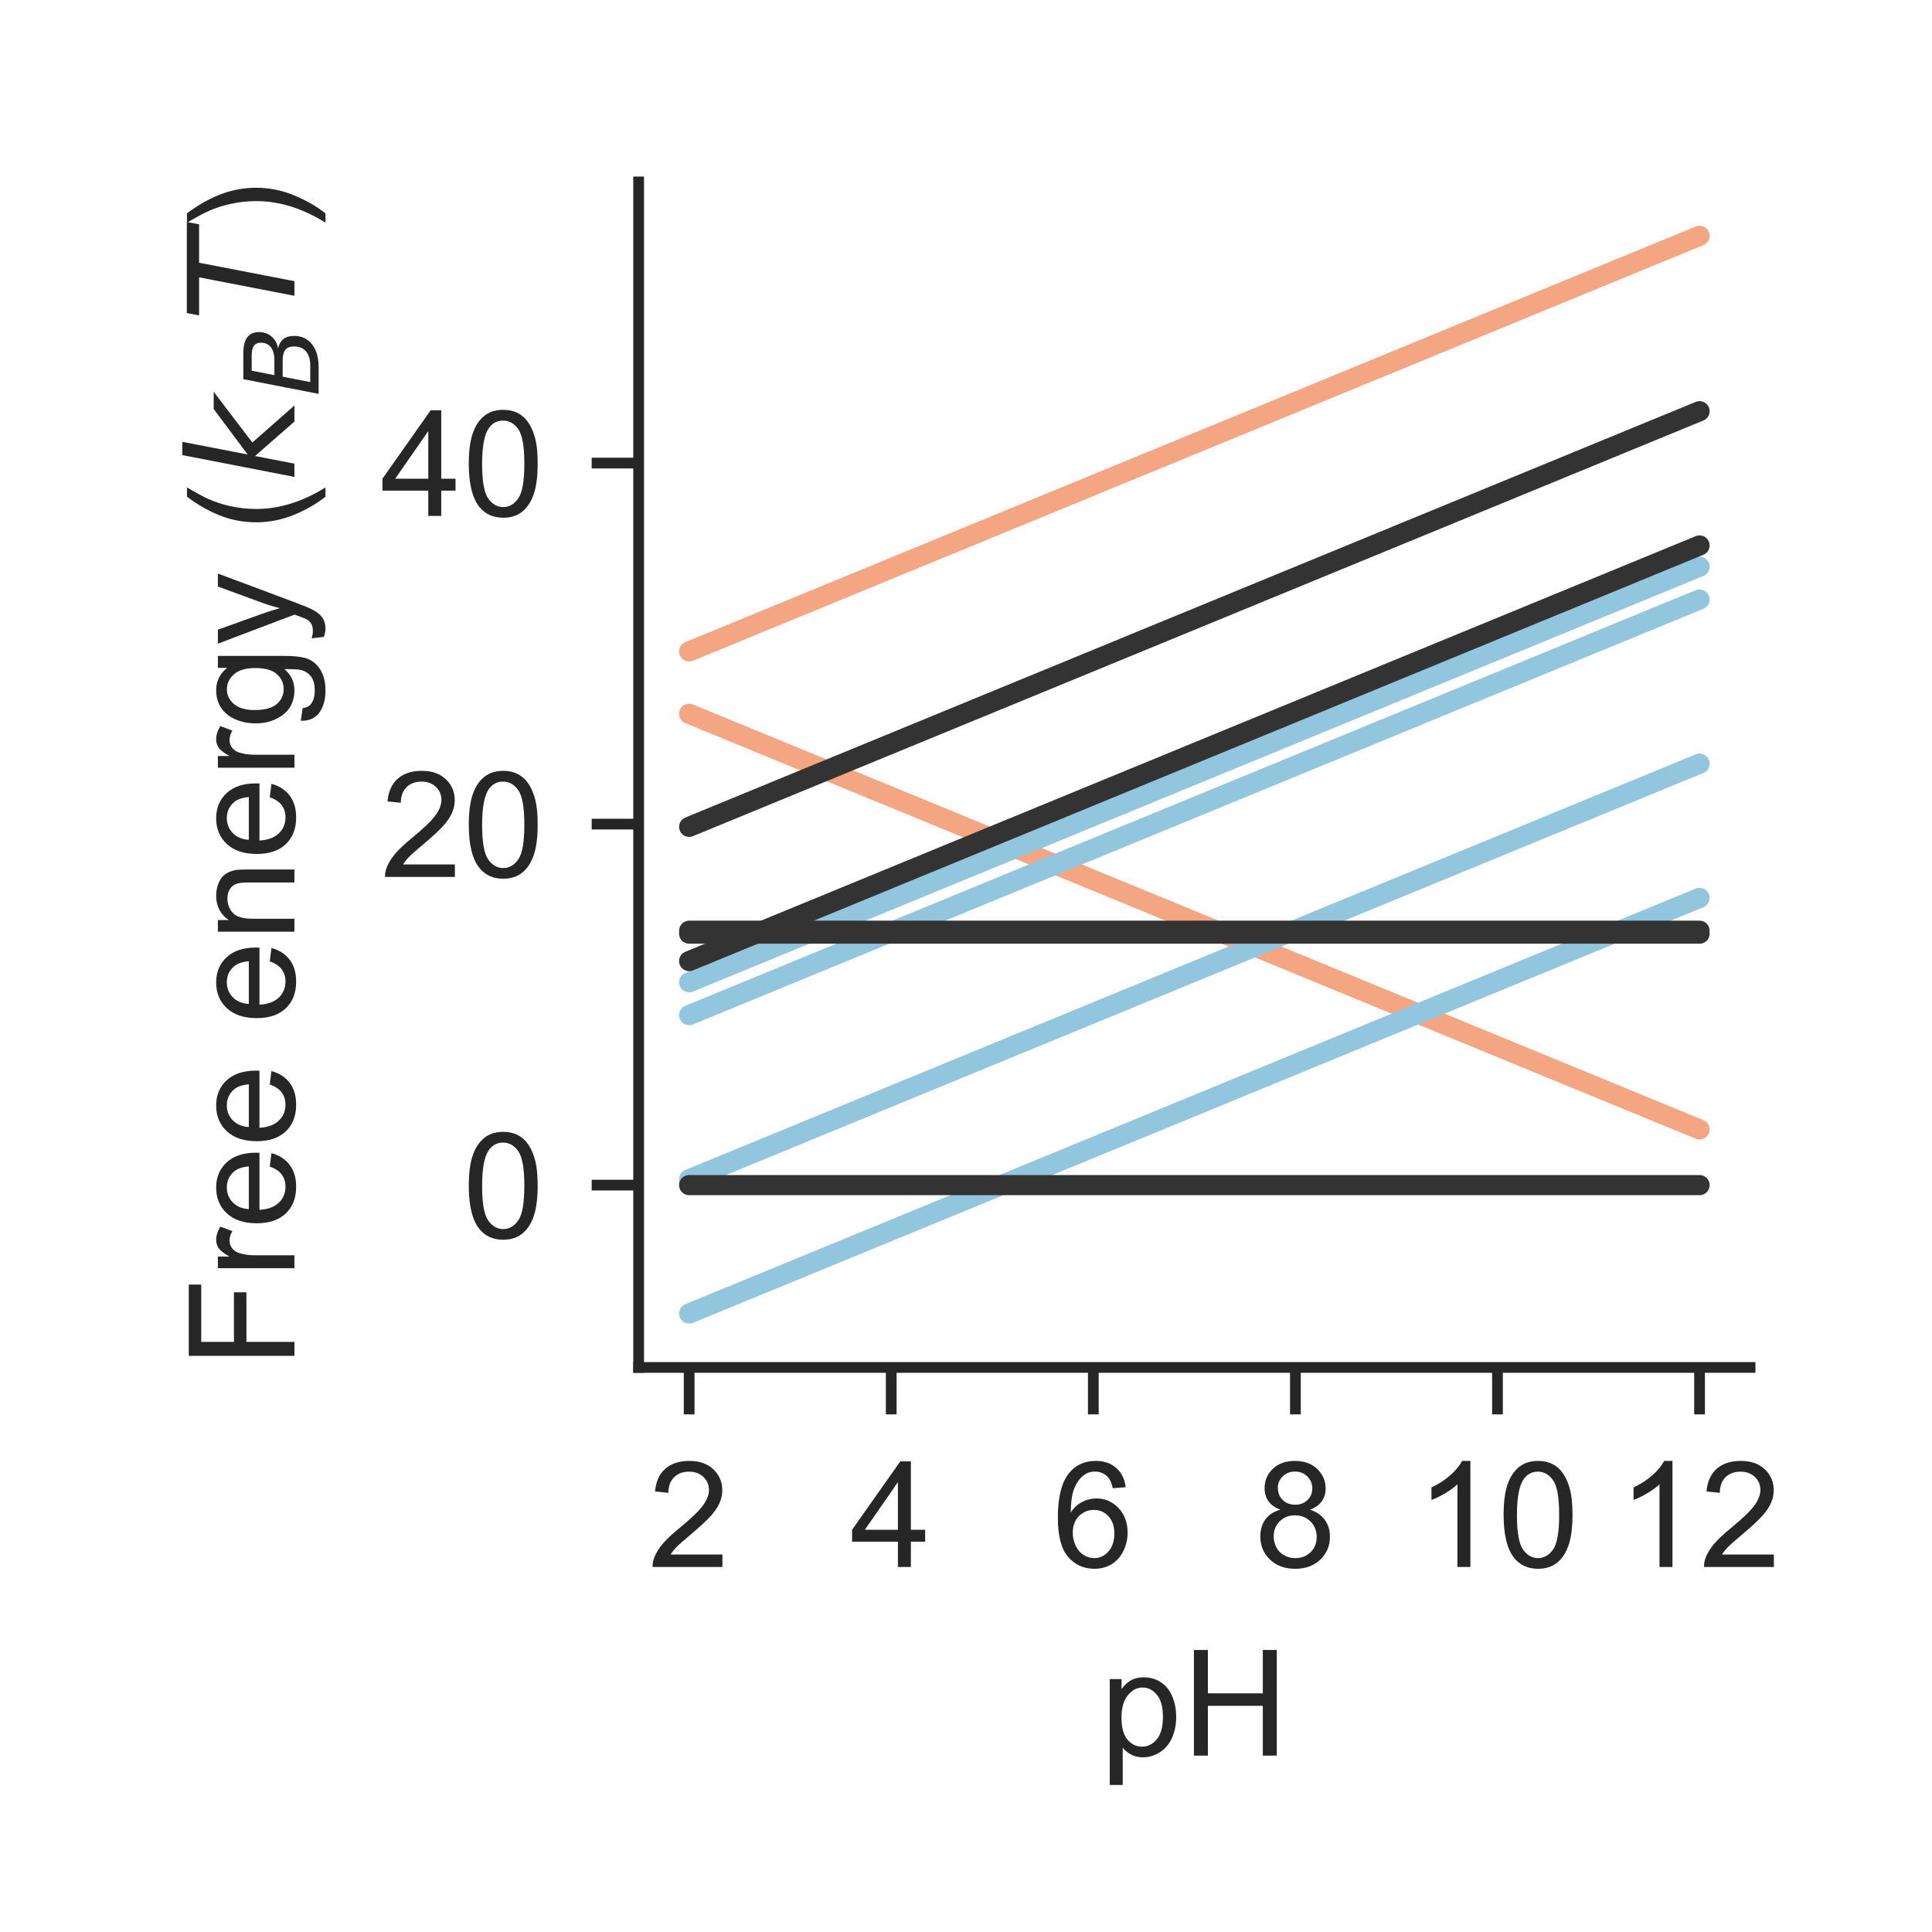 <?xml version="1.0" encoding="utf-8" standalone="no"?>
<!DOCTYPE svg PUBLIC "-//W3C//DTD SVG 1.1//EN"
  "http://www.w3.org/Graphics/SVG/1.1/DTD/svg11.dtd">
<!-- Created with matplotlib (http://matplotlib.org/) -->
<svg height="144pt" version="1.1" viewBox="0 0 144 144" width="144pt" xmlns="http://www.w3.org/2000/svg" xmlns:xlink="http://www.w3.org/1999/xlink">
 <defs>
  <style type="text/css">
*{stroke-linecap:butt;stroke-linejoin:round;}
  </style>
 </defs>
 <g id="figure_1">
  <g id="patch_1">
   <path d="M 0 144 
L 144 144 
L 144 0 
L 0 0 
z
" style="fill:#ffffff;"/>
  </g>
  <g id="axes_1">
   <g id="patch_2">
    <path d="M 47.6 101.92 
L 130.44 101.92 
L 130.44 13.56 
L 47.6 13.56 
z
" style="fill:#ffffff;"/>
   </g>
   <g id="matplotlib.axis_1">
    <g id="xtick_1">
     <g id="line2d_1">
      <defs>
       <path d="M 0 0 
L 0 3.5 
" id="m5bb46e7208" style="stroke:#262626;stroke-width:0.8;"/>
      </defs>
      <g>
       <use style="fill:#262626;stroke:#262626;stroke-width:0.8;" x="51.365" xlink:href="#m5bb46e7208" y="101.92"/>
      </g>
     </g>
     <g id="text_1">
      <!-- 2 -->
      <defs>
       <path d="M 50.344 8.453 
L 50.344 0 
L 3.031 0 
Q 2.938 3.172 4.047 6.109 
Q 5.859 10.938 9.828 15.625 
Q 13.812 20.312 21.344 26.469 
Q 33.016 36.031 37.109 41.625 
Q 41.219 47.219 41.219 52.203 
Q 41.219 57.422 37.469 61 
Q 33.734 64.594 27.734 64.594 
Q 21.391 64.594 17.578 60.781 
Q 13.766 56.984 13.719 50.25 
L 4.688 51.172 
Q 5.609 61.281 11.656 66.578 
Q 17.719 71.875 27.938 71.875 
Q 38.234 71.875 44.234 66.156 
Q 50.25 60.453 50.25 52 
Q 50.25 47.703 48.484 43.547 
Q 46.734 39.406 42.656 34.812 
Q 38.578 30.219 29.109 22.219 
Q 21.188 15.578 18.938 13.203 
Q 16.703 10.844 15.234 8.453 
z
" id="ArialMT-32"/>
      </defs>
      <g style="fill:#262626;" transform="translate(48.307 116.794)scale(0.11 -0.11)">
       <use xlink:href="#ArialMT-32"/>
      </g>
     </g>
    </g>
    <g id="xtick_2">
     <g id="line2d_2">
      <g>
       <use style="fill:#262626;stroke:#262626;stroke-width:0.8;" x="66.427" xlink:href="#m5bb46e7208" y="101.92"/>
      </g>
     </g>
     <g id="text_2">
      <!-- 4 -->
      <defs>
       <path d="M 32.328 0 
L 32.328 17.141 
L 1.266 17.141 
L 1.266 25.203 
L 33.938 71.578 
L 41.109 71.578 
L 41.109 25.203 
L 50.781 25.203 
L 50.781 17.141 
L 41.109 17.141 
L 41.109 0 
z
M 32.328 25.203 
L 32.328 57.469 
L 9.906 25.203 
z
" id="ArialMT-34"/>
      </defs>
      <g style="fill:#262626;" transform="translate(63.369 116.794)scale(0.11 -0.11)">
       <use xlink:href="#ArialMT-34"/>
      </g>
     </g>
    </g>
    <g id="xtick_3">
     <g id="line2d_3">
      <g>
       <use style="fill:#262626;stroke:#262626;stroke-width:0.8;" x="81.489" xlink:href="#m5bb46e7208" y="101.92"/>
      </g>
     </g>
     <g id="text_3">
      <!-- 6 -->
      <defs>
       <path d="M 49.75 54.047 
L 41.016 53.375 
Q 39.844 58.547 37.703 60.891 
Q 34.125 64.656 28.906 64.656 
Q 24.703 64.656 21.531 62.312 
Q 17.391 59.281 14.984 53.469 
Q 12.594 47.656 12.5 36.922 
Q 15.672 41.75 20.266 44.094 
Q 24.859 46.438 29.891 46.438 
Q 38.672 46.438 44.844 39.969 
Q 51.031 33.5 51.031 23.25 
Q 51.031 16.5 48.125 10.719 
Q 45.219 4.938 40.141 1.859 
Q 35.062 -1.219 28.609 -1.219 
Q 17.625 -1.219 10.688 6.859 
Q 3.766 14.938 3.766 33.5 
Q 3.766 54.25 11.422 63.672 
Q 18.109 71.875 29.438 71.875 
Q 37.891 71.875 43.281 67.141 
Q 48.688 62.406 49.75 54.047 
z
M 13.875 23.188 
Q 13.875 18.656 15.797 14.5 
Q 17.719 10.359 21.188 8.172 
Q 24.656 6 28.469 6 
Q 34.031 6 38.031 10.484 
Q 42.047 14.984 42.047 22.703 
Q 42.047 30.125 38.078 34.391 
Q 34.125 38.672 28.125 38.672 
Q 22.172 38.672 18.016 34.391 
Q 13.875 30.125 13.875 23.188 
z
" id="ArialMT-36"/>
      </defs>
      <g style="fill:#262626;" transform="translate(78.431 116.794)scale(0.11 -0.11)">
       <use xlink:href="#ArialMT-36"/>
      </g>
     </g>
    </g>
    <g id="xtick_4">
     <g id="line2d_4">
      <g>
       <use style="fill:#262626;stroke:#262626;stroke-width:0.8;" x="96.551" xlink:href="#m5bb46e7208" y="101.92"/>
      </g>
     </g>
     <g id="text_4">
      <!-- 8 -->
      <defs>
       <path d="M 17.672 38.812 
Q 12.203 40.828 9.562 44.531 
Q 6.938 48.25 6.938 53.422 
Q 6.938 61.234 12.547 66.547 
Q 18.172 71.875 27.484 71.875 
Q 36.859 71.875 42.578 66.422 
Q 48.297 60.984 48.297 53.172 
Q 48.297 48.188 45.672 44.5 
Q 43.062 40.828 37.75 38.812 
Q 44.344 36.672 47.781 31.875 
Q 51.219 27.094 51.219 20.453 
Q 51.219 11.281 44.719 5.031 
Q 38.234 -1.219 27.641 -1.219 
Q 17.047 -1.219 10.547 5.047 
Q 4.047 11.328 4.047 20.703 
Q 4.047 27.688 7.594 32.391 
Q 11.141 37.109 17.672 38.812 
z
M 15.922 53.719 
Q 15.922 48.641 19.188 45.406 
Q 22.469 42.188 27.688 42.188 
Q 32.766 42.188 36.016 45.375 
Q 39.266 48.578 39.266 53.219 
Q 39.266 58.062 35.906 61.359 
Q 32.562 64.656 27.594 64.656 
Q 22.562 64.656 19.234 61.422 
Q 15.922 58.203 15.922 53.719 
z
M 13.094 20.656 
Q 13.094 16.891 14.875 13.375 
Q 16.656 9.859 20.172 7.922 
Q 23.688 6 27.734 6 
Q 34.031 6 38.125 10.047 
Q 42.234 14.109 42.234 20.359 
Q 42.234 26.703 38.016 30.859 
Q 33.797 35.016 27.438 35.016 
Q 21.234 35.016 17.156 30.906 
Q 13.094 26.812 13.094 20.656 
z
" id="ArialMT-38"/>
      </defs>
      <g style="fill:#262626;" transform="translate(93.492 116.794)scale(0.11 -0.11)">
       <use xlink:href="#ArialMT-38"/>
      </g>
     </g>
    </g>
    <g id="xtick_5">
     <g id="line2d_5">
      <g>
       <use style="fill:#262626;stroke:#262626;stroke-width:0.8;" x="111.613" xlink:href="#m5bb46e7208" y="101.92"/>
      </g>
     </g>
     <g id="text_5">
      <!-- 10 -->
      <defs>
       <path d="M 37.25 0 
L 28.469 0 
L 28.469 56 
Q 25.297 52.984 20.141 49.953 
Q 14.984 46.922 10.891 45.406 
L 10.891 53.906 
Q 18.266 57.375 23.781 62.297 
Q 29.297 67.234 31.594 71.875 
L 37.25 71.875 
z
" id="ArialMT-31"/>
       <path d="M 4.156 35.297 
Q 4.156 48 6.766 55.734 
Q 9.375 63.484 14.516 67.672 
Q 19.672 71.875 27.484 71.875 
Q 33.25 71.875 37.594 69.547 
Q 41.938 67.234 44.766 62.859 
Q 47.609 58.5 49.219 52.219 
Q 50.828 45.953 50.828 35.297 
Q 50.828 22.703 48.234 14.969 
Q 45.656 7.234 40.5 3 
Q 35.359 -1.219 27.484 -1.219 
Q 17.141 -1.219 11.234 6.203 
Q 4.156 15.141 4.156 35.297 
z
M 13.188 35.297 
Q 13.188 17.672 17.312 11.828 
Q 21.438 6 27.484 6 
Q 33.547 6 37.672 11.859 
Q 41.797 17.719 41.797 35.297 
Q 41.797 52.984 37.672 58.781 
Q 33.547 64.594 27.391 64.594 
Q 21.344 64.594 17.719 59.469 
Q 13.188 52.938 13.188 35.297 
z
" id="ArialMT-30"/>
      </defs>
      <g style="fill:#262626;" transform="translate(105.496 116.794)scale(0.11 -0.11)">
       <use xlink:href="#ArialMT-31"/>
       <use x="55.615" xlink:href="#ArialMT-30"/>
      </g>
     </g>
    </g>
    <g id="xtick_6">
     <g id="line2d_6">
      <g>
       <use style="fill:#262626;stroke:#262626;stroke-width:0.8;" x="126.675" xlink:href="#m5bb46e7208" y="101.92"/>
      </g>
     </g>
     <g id="text_6">
      <!-- 12 -->
      <g style="fill:#262626;" transform="translate(120.558 116.794)scale(0.11 -0.11)">
       <use xlink:href="#ArialMT-31"/>
       <use x="55.615" xlink:href="#ArialMT-32"/>
      </g>
     </g>
    </g>
    <g id="text_7">
     <!-- pH -->
     <defs>
      <path d="M 6.594 -19.875 
L 6.594 51.859 
L 14.594 51.859 
L 14.594 45.125 
Q 17.438 49.078 21 51.047 
Q 24.562 53.031 29.641 53.031 
Q 36.281 53.031 41.359 49.609 
Q 46.438 46.188 49.016 39.953 
Q 51.609 33.734 51.609 26.312 
Q 51.609 18.359 48.75 11.984 
Q 45.906 5.609 40.453 2.219 
Q 35.016 -1.172 29 -1.172 
Q 24.609 -1.172 21.109 0.688 
Q 17.625 2.547 15.375 5.375 
L 15.375 -19.875 
z
M 14.547 25.641 
Q 14.547 15.625 18.594 10.844 
Q 22.656 6.062 28.422 6.062 
Q 34.281 6.062 38.453 11.016 
Q 42.625 15.969 42.625 26.375 
Q 42.625 36.281 38.547 41.203 
Q 34.469 46.141 28.812 46.141 
Q 23.188 46.141 18.859 40.891 
Q 14.547 35.641 14.547 25.641 
z
" id="ArialMT-70"/>
      <path d="M 8.016 0 
L 8.016 71.578 
L 17.484 71.578 
L 17.484 42.188 
L 54.688 42.188 
L 54.688 71.578 
L 64.156 71.578 
L 64.156 0 
L 54.688 0 
L 54.688 33.734 
L 17.484 33.734 
L 17.484 0 
z
" id="ArialMT-48"/>
     </defs>
     <g style="fill:#262626;" transform="translate(81.989 130.853)scale(0.11 -0.11)">
      <use xlink:href="#ArialMT-70"/>
      <use x="55.615" xlink:href="#ArialMT-48"/>
     </g>
    </g>
   </g>
   <g id="matplotlib.axis_2">
    <g id="ytick_1">
     <g id="line2d_7">
      <defs>
       <path d="M 0 0 
L -3.5 0 
" id="mbcf65226a4" style="stroke:#262626;stroke-width:0.8;"/>
      </defs>
      <g>
       <use style="fill:#262626;stroke:#262626;stroke-width:0.8;" x="47.6" xlink:href="#mbcf65226a4" y="88.331"/>
      </g>
     </g>
     <g id="text_8">
      <!-- 0 -->
      <g style="fill:#262626;" transform="translate(34.483 92.268)scale(0.11 -0.11)">
       <use xlink:href="#ArialMT-30"/>
      </g>
     </g>
    </g>
    <g id="ytick_2">
     <g id="line2d_8">
      <g>
       <use style="fill:#262626;stroke:#262626;stroke-width:0.8;" x="47.6" xlink:href="#mbcf65226a4" y="61.424"/>
      </g>
     </g>
     <g id="text_9">
      <!-- 20 -->
      <g style="fill:#262626;" transform="translate(28.366 65.36)scale(0.11 -0.11)">
       <use xlink:href="#ArialMT-32"/>
       <use x="55.615" xlink:href="#ArialMT-30"/>
      </g>
     </g>
    </g>
    <g id="ytick_3">
     <g id="line2d_9">
      <g>
       <use style="fill:#262626;stroke:#262626;stroke-width:0.8;" x="47.6" xlink:href="#mbcf65226a4" y="34.516"/>
      </g>
     </g>
     <g id="text_10">
      <!-- 40 -->
      <g style="fill:#262626;" transform="translate(28.366 38.453)scale(0.11 -0.11)">
       <use xlink:href="#ArialMT-34"/>
       <use x="55.615" xlink:href="#ArialMT-30"/>
      </g>
     </g>
    </g>
    <g id="text_11">
     <!-- Free energy ($k_B T$) -->
     <defs>
      <path d="M 8.203 0 
L 8.203 71.578 
L 56.5 71.578 
L 56.5 63.141 
L 17.672 63.141 
L 17.672 40.969 
L 51.266 40.969 
L 51.266 32.516 
L 17.672 32.516 
L 17.672 0 
z
" id="ArialMT-46"/>
      <path d="M 6.5 0 
L 6.5 51.859 
L 14.406 51.859 
L 14.406 44 
Q 17.438 49.516 20 51.266 
Q 22.562 53.031 25.641 53.031 
Q 30.078 53.031 34.672 50.203 
L 31.641 42.047 
Q 28.422 43.953 25.203 43.953 
Q 22.312 43.953 20.016 42.219 
Q 17.719 40.484 16.75 37.406 
Q 15.281 32.719 15.281 27.156 
L 15.281 0 
z
" id="ArialMT-72"/>
      <path d="M 42.094 16.703 
L 51.172 15.578 
Q 49.031 7.625 43.219 3.219 
Q 37.406 -1.172 28.375 -1.172 
Q 17 -1.172 10.328 5.828 
Q 3.656 12.844 3.656 25.484 
Q 3.656 38.578 10.391 45.797 
Q 17.141 53.031 27.875 53.031 
Q 38.281 53.031 44.875 45.953 
Q 51.469 38.875 51.469 26.031 
Q 51.469 25.25 51.422 23.688 
L 12.75 23.688 
Q 13.234 15.141 17.578 10.594 
Q 21.922 6.062 28.422 6.062 
Q 33.25 6.062 36.672 8.594 
Q 40.094 11.141 42.094 16.703 
z
M 13.234 30.906 
L 42.188 30.906 
Q 41.609 37.453 38.875 40.719 
Q 34.672 45.797 27.984 45.797 
Q 21.922 45.797 17.797 41.75 
Q 13.672 37.703 13.234 30.906 
z
" id="ArialMT-65"/>
      <path id="ArialMT-20"/>
      <path d="M 6.594 0 
L 6.594 51.859 
L 14.5 51.859 
L 14.5 44.484 
Q 20.219 53.031 31 53.031 
Q 35.688 53.031 39.625 51.344 
Q 43.562 49.656 45.516 46.922 
Q 47.469 44.188 48.25 40.438 
Q 48.734 37.984 48.734 31.891 
L 48.734 0 
L 39.938 0 
L 39.938 31.547 
Q 39.938 36.922 38.906 39.578 
Q 37.891 42.234 35.281 43.812 
Q 32.672 45.406 29.156 45.406 
Q 23.531 45.406 19.453 41.844 
Q 15.375 38.281 15.375 28.328 
L 15.375 0 
z
" id="ArialMT-6e"/>
      <path d="M 4.984 -4.297 
L 13.531 -5.562 
Q 14.062 -9.516 16.5 -11.328 
Q 19.781 -13.766 25.438 -13.766 
Q 31.547 -13.766 34.859 -11.328 
Q 38.188 -8.891 39.359 -4.5 
Q 40.047 -1.812 39.984 6.781 
Q 34.234 0 25.641 0 
Q 14.938 0 9.078 7.719 
Q 3.219 15.438 3.219 26.219 
Q 3.219 33.641 5.906 39.906 
Q 8.594 46.188 13.688 49.609 
Q 18.797 53.031 25.688 53.031 
Q 34.859 53.031 40.828 45.609 
L 40.828 51.859 
L 48.922 51.859 
L 48.922 7.031 
Q 48.922 -5.078 46.453 -10.125 
Q 44 -15.188 38.641 -18.109 
Q 33.297 -21.047 25.484 -21.047 
Q 16.219 -21.047 10.5 -16.875 
Q 4.781 -12.703 4.984 -4.297 
z
M 12.25 26.859 
Q 12.25 16.656 16.297 11.969 
Q 20.359 7.281 26.469 7.281 
Q 32.516 7.281 36.609 11.938 
Q 40.719 16.609 40.719 26.562 
Q 40.719 36.078 36.5 40.906 
Q 32.281 45.75 26.312 45.75 
Q 20.453 45.75 16.344 40.984 
Q 12.25 36.234 12.25 26.859 
z
" id="ArialMT-67"/>
      <path d="M 6.203 -19.969 
L 5.219 -11.719 
Q 8.109 -12.5 10.25 -12.5 
Q 13.188 -12.5 14.938 -11.516 
Q 16.703 -10.547 17.828 -8.797 
Q 18.656 -7.469 20.516 -2.25 
Q 20.75 -1.516 21.297 -0.094 
L 1.609 51.859 
L 11.078 51.859 
L 21.875 21.828 
Q 23.969 16.109 25.641 9.812 
Q 27.156 15.875 29.25 21.625 
L 40.328 51.859 
L 49.125 51.859 
L 29.391 -0.875 
Q 26.219 -9.422 24.469 -12.641 
Q 22.125 -17 19.094 -19.016 
Q 16.062 -21.047 11.859 -21.047 
Q 9.328 -21.047 6.203 -19.969 
z
" id="ArialMT-79"/>
      <path d="M 23.391 -21.047 
Q 16.109 -11.859 11.078 0.438 
Q 6.062 12.75 6.062 25.922 
Q 6.062 37.547 9.812 48.188 
Q 14.203 60.547 23.391 72.797 
L 29.688 72.797 
Q 23.781 62.641 21.875 58.297 
Q 18.891 51.562 17.188 44.234 
Q 15.094 35.109 15.094 25.875 
Q 15.094 2.391 29.688 -21.047 
z
" id="ArialMT-28"/>
      <path d="M 18.312 75.984 
L 27.297 75.984 
L 18.703 31.688 
L 49.516 54.688 
L 61.188 54.688 
L 26.812 28.516 
L 51.906 0 
L 41.016 0 
L 17.672 26.703 
L 12.5 0 
L 3.516 0 
z
" id="DejaVuSans-Oblique-6b"/>
      <path d="M 16.891 72.906 
L 42.094 72.906 
Q 52.344 72.906 57.422 69.094 
Q 62.5 65.281 62.5 57.625 
Q 62.5 50.594 58.125 45.484 
Q 53.766 40.375 46.688 39.312 
Q 52.734 37.938 55.766 34.078 
Q 58.797 30.219 58.797 23.781 
Q 58.797 12.797 50.656 6.391 
Q 42.531 0 28.422 0 
L 2.688 0 
z
M 19.281 34.812 
L 14.109 8.109 
L 29.984 8.109 
Q 38.922 8.109 43.75 12.203 
Q 48.578 16.312 48.578 23.781 
Q 48.578 29.547 45.375 32.172 
Q 42.188 34.812 35.109 34.812 
z
M 25.094 64.797 
L 20.797 42.828 
L 35.5 42.828 
Q 43.359 42.828 47.781 46.234 
Q 52.203 49.656 52.203 55.719 
Q 52.203 60.453 49.219 62.625 
Q 46.234 64.797 39.703 64.797 
z
" id="DejaVuSans-Oblique-42"/>
      <path d="M 5.906 72.906 
L 67.578 72.906 
L 66.016 64.594 
L 39.984 64.594 
L 27.484 0 
L 17.578 0 
L 30.078 64.594 
L 4.297 64.594 
z
" id="DejaVuSans-Oblique-54"/>
      <path d="M 12.359 -21.047 
L 6.062 -21.047 
Q 20.656 2.391 20.656 25.875 
Q 20.656 35.062 18.562 44.094 
Q 16.891 51.422 13.922 58.156 
Q 12.016 62.547 6.062 72.797 
L 12.359 72.797 
Q 21.531 60.547 25.922 48.188 
Q 29.688 37.547 29.688 25.922 
Q 29.688 12.75 24.625 0.438 
Q 19.578 -11.859 12.359 -21.047 
z
" id="ArialMT-29"/>
     </defs>
     <g style="fill:#262626;" transform="translate(21.946 101.96)rotate(-90)scale(0.11 -0.11)">
      <use transform="translate(0 0.016)" xlink:href="#ArialMT-46"/>
      <use transform="translate(61.084 0.016)" xlink:href="#ArialMT-72"/>
      <use transform="translate(94.385 0.016)" xlink:href="#ArialMT-65"/>
      <use transform="translate(150 0.016)" xlink:href="#ArialMT-65"/>
      <use transform="translate(205.615 0.016)" xlink:href="#ArialMT-20"/>
      <use transform="translate(233.398 0.016)" xlink:href="#ArialMT-65"/>
      <use transform="translate(289.014 0.016)" xlink:href="#ArialMT-6e"/>
      <use transform="translate(344.629 0.016)" xlink:href="#ArialMT-65"/>
      <use transform="translate(400.244 0.016)" xlink:href="#ArialMT-72"/>
      <use transform="translate(433.545 0.016)" xlink:href="#ArialMT-67"/>
      <use transform="translate(489.16 0.016)" xlink:href="#ArialMT-79"/>
      <use transform="translate(539.16 0.016)" xlink:href="#ArialMT-20"/>
      <use transform="translate(566.943 0.016)" xlink:href="#ArialMT-28"/>
      <use transform="translate(600.244 0.016)" xlink:href="#DejaVuSans-Oblique-6b"/>
      <use transform="translate(658.154 -16.391)scale(0.7)" xlink:href="#DejaVuSans-Oblique-42"/>
      <use transform="translate(708.911 0.016)" xlink:href="#DejaVuSans-Oblique-54"/>
      <use transform="translate(769.995 0.016)" xlink:href="#ArialMT-29"/>
     </g>
    </g>
   </g>
   <g id="patch_3">
    <path d="M 47.6 101.92 
L 47.6 13.56 
" style="fill:none;stroke:#262626;stroke-linecap:square;stroke-linejoin:miter;stroke-width:0.8;"/>
   </g>
   <g id="patch_4">
    <path d="M 47.6 101.92 
L 130.44 101.92 
" style="fill:none;stroke:#262626;stroke-linecap:square;stroke-linejoin:miter;stroke-width:0.8;"/>
   </g>
   <g id="line2d_10">
    <path clip-path="url(#pa9416f9a45)" d="M 51.365 53.202 
L 52.119 53.511 
L 52.872 53.821 
L 53.625 54.131 
L 54.378 54.441 
L 55.131 54.751 
L 55.884 55.06 
L 56.637 55.37 
L 57.39 55.68 
L 58.143 55.99 
L 58.896 56.299 
L 59.649 56.609 
L 60.403 56.919 
L 61.156 57.229 
L 61.909 57.539 
L 62.662 57.848 
L 63.415 58.158 
L 64.168 58.468 
L 64.921 58.778 
L 65.674 59.088 
L 66.427 59.397 
L 67.18 59.707 
L 67.933 60.017 
L 68.687 60.327 
L 69.44 60.636 
L 70.193 60.946 
L 70.946 61.256 
L 71.699 61.566 
L 72.452 61.876 
L 73.205 62.185 
L 73.958 62.495 
L 74.711 62.805 
L 75.464 63.115 
L 76.217 63.425 
L 76.971 63.734 
L 77.724 64.044 
L 78.477 64.354 
L 79.23 64.664 
L 79.983 64.973 
L 80.736 65.283 
L 81.489 65.593 
L 82.242 65.903 
L 82.995 66.213 
L 83.748 66.522 
L 84.501 66.832 
L 85.255 67.142 
L 86.008 67.452 
L 86.761 67.762 
L 87.514 68.071 
L 88.267 68.381 
L 89.02 68.691 
L 89.773 69.001 
L 90.526 69.31 
L 91.279 69.62 
L 92.032 69.93 
L 92.785 70.24 
L 93.539 70.55 
L 94.292 70.859 
L 95.045 71.169 
L 95.798 71.479 
L 96.551 71.789 
L 97.304 72.099 
L 98.057 72.408 
L 98.81 72.718 
L 99.563 73.028 
L 100.316 73.338 
L 101.069 73.647 
L 101.823 73.957 
L 102.576 74.267 
L 103.329 74.577 
L 104.082 74.887 
L 104.835 75.196 
L 105.588 75.506 
L 106.341 75.816 
L 107.094 76.126 
L 107.847 76.436 
L 108.6 76.745 
L 109.353 77.055 
L 110.107 77.365 
L 110.86 77.675 
L 111.613 77.984 
L 112.366 78.294 
L 113.119 78.604 
L 113.872 78.914 
L 114.625 79.224 
L 115.378 79.533 
L 116.131 79.843 
L 116.884 80.153 
L 117.637 80.463 
L 118.391 80.773 
L 119.144 81.082 
L 119.897 81.392 
L 120.65 81.702 
L 121.403 82.012 
L 122.156 82.321 
L 122.909 82.631 
L 123.662 82.941 
L 124.415 83.251 
L 125.168 83.561 
L 125.921 83.87 
L 126.675 84.18 
" style="fill:none;stroke:#f4a582;stroke-linecap:round;stroke-width:1.5;"/>
   </g>
   <g id="line2d_11">
    <path clip-path="url(#pa9416f9a45)" d="M 51.365 97.904 
L 52.119 97.594 
L 52.872 97.284 
L 53.625 96.974 
L 54.378 96.664 
L 55.131 96.355 
L 55.884 96.045 
L 56.637 95.735 
L 57.39 95.425 
L 58.143 95.116 
L 58.896 94.806 
L 59.649 94.496 
L 60.403 94.186 
L 61.156 93.876 
L 61.909 93.567 
L 62.662 93.257 
L 63.415 92.947 
L 64.168 92.637 
L 64.921 92.328 
L 65.674 92.018 
L 66.427 91.708 
L 67.18 91.398 
L 67.933 91.088 
L 68.687 90.779 
L 69.44 90.469 
L 70.193 90.159 
L 70.946 89.849 
L 71.699 89.539 
L 72.452 89.23 
L 73.205 88.92 
L 73.958 88.61 
L 74.711 88.3 
L 75.464 87.991 
L 76.217 87.681 
L 76.971 87.371 
L 77.724 87.061 
L 78.477 86.751 
L 79.23 86.442 
L 79.983 86.132 
L 80.736 85.822 
L 81.489 85.512 
L 82.242 85.202 
L 82.995 84.893 
L 83.748 84.583 
L 84.501 84.273 
L 85.255 83.963 
L 86.008 83.654 
L 86.761 83.344 
L 87.514 83.034 
L 88.267 82.724 
L 89.02 82.414 
L 89.773 82.105 
L 90.526 81.795 
L 91.279 81.485 
L 92.032 81.175 
L 92.785 80.865 
L 93.539 80.556 
L 94.292 80.246 
L 95.045 79.936 
L 95.798 79.626 
L 96.551 79.317 
L 97.304 79.007 
L 98.057 78.697 
L 98.81 78.387 
L 99.563 78.077 
L 100.316 77.768 
L 101.069 77.458 
L 101.823 77.148 
L 102.576 76.838 
L 103.329 76.528 
L 104.082 76.219 
L 104.835 75.909 
L 105.588 75.599 
L 106.341 75.289 
L 107.094 74.98 
L 107.847 74.67 
L 108.6 74.36 
L 109.353 74.05 
L 110.107 73.74 
L 110.86 73.431 
L 111.613 73.121 
L 112.366 72.811 
L 113.119 72.501 
L 113.872 72.191 
L 114.625 71.882 
L 115.378 71.572 
L 116.131 71.262 
L 116.884 70.952 
L 117.637 70.643 
L 118.391 70.333 
L 119.144 70.023 
L 119.897 69.713 
L 120.65 69.403 
L 121.403 69.094 
L 122.156 68.784 
L 122.909 68.474 
L 123.662 68.164 
L 124.415 67.854 
L 125.168 67.545 
L 125.921 67.235 
L 126.675 66.925 
" style="fill:none;stroke:#92c5de;stroke-linecap:round;stroke-width:1.5;"/>
   </g>
   <g id="line2d_12">
    <path clip-path="url(#pa9416f9a45)" d="M 51.365 48.555 
L 52.119 48.245 
L 52.872 47.935 
L 53.625 47.626 
L 54.378 47.316 
L 55.131 47.006 
L 55.884 46.696 
L 56.637 46.386 
L 57.39 46.077 
L 58.143 45.767 
L 58.896 45.457 
L 59.649 45.147 
L 60.403 44.837 
L 61.156 44.528 
L 61.909 44.218 
L 62.662 43.908 
L 63.415 43.598 
L 64.168 43.289 
L 64.921 42.979 
L 65.674 42.669 
L 66.427 42.359 
L 67.18 42.049 
L 67.933 41.74 
L 68.687 41.43 
L 69.44 41.12 
L 70.193 40.81 
L 70.946 40.5 
L 71.699 40.191 
L 72.452 39.881 
L 73.205 39.571 
L 73.958 39.261 
L 74.711 38.952 
L 75.464 38.642 
L 76.217 38.332 
L 76.971 38.022 
L 77.724 37.712 
L 78.477 37.403 
L 79.23 37.093 
L 79.983 36.783 
L 80.736 36.473 
L 81.489 36.163 
L 82.242 35.854 
L 82.995 35.544 
L 83.748 35.234 
L 84.501 34.924 
L 85.255 34.615 
L 86.008 34.305 
L 86.761 33.995 
L 87.514 33.685 
L 88.267 33.375 
L 89.02 33.066 
L 89.773 32.756 
L 90.526 32.446 
L 91.279 32.136 
L 92.032 31.826 
L 92.785 31.517 
L 93.539 31.207 
L 94.292 30.897 
L 95.045 30.587 
L 95.798 30.278 
L 96.551 29.968 
L 97.304 29.658 
L 98.057 29.348 
L 98.81 29.038 
L 99.563 28.729 
L 100.316 28.419 
L 101.069 28.109 
L 101.823 27.799 
L 102.576 27.489 
L 103.329 27.18 
L 104.082 26.87 
L 104.835 26.56 
L 105.588 26.25 
L 106.341 25.941 
L 107.094 25.631 
L 107.847 25.321 
L 108.6 25.011 
L 109.353 24.701 
L 110.107 24.392 
L 110.86 24.082 
L 111.613 23.772 
L 112.366 23.462 
L 113.119 23.152 
L 113.872 22.843 
L 114.625 22.533 
L 115.378 22.223 
L 116.131 21.913 
L 116.884 21.604 
L 117.637 21.294 
L 118.391 20.984 
L 119.144 20.674 
L 119.897 20.364 
L 120.65 20.055 
L 121.403 19.745 
L 122.156 19.435 
L 122.909 19.125 
L 123.662 18.816 
L 124.415 18.506 
L 125.168 18.196 
L 125.921 17.886 
L 126.675 17.576 
" style="fill:none;stroke:#f4a582;stroke-linecap:round;stroke-width:1.5;"/>
   </g>
   <g id="line2d_13">
    <path clip-path="url(#pa9416f9a45)" d="M 51.365 73.214 
L 52.119 72.904 
L 52.872 72.594 
L 53.625 72.284 
L 54.378 71.975 
L 55.131 71.665 
L 55.884 71.355 
L 56.637 71.045 
L 57.39 70.735 
L 58.143 70.426 
L 58.896 70.116 
L 59.649 69.806 
L 60.403 69.496 
L 61.156 69.187 
L 61.909 68.877 
L 62.662 68.567 
L 63.415 68.257 
L 64.168 67.947 
L 64.921 67.638 
L 65.674 67.328 
L 66.427 67.018 
L 67.18 66.708 
L 67.933 66.398 
L 68.687 66.089 
L 69.44 65.779 
L 70.193 65.469 
L 70.946 65.159 
L 71.699 64.85 
L 72.452 64.54 
L 73.205 64.23 
L 73.958 63.92 
L 74.711 63.61 
L 75.464 63.301 
L 76.217 62.991 
L 76.971 62.681 
L 77.724 62.371 
L 78.477 62.062 
L 79.23 61.752 
L 79.983 61.442 
L 80.736 61.132 
L 81.489 60.822 
L 82.242 60.513 
L 82.995 60.203 
L 83.748 59.893 
L 84.501 59.583 
L 85.255 59.273 
L 86.008 58.964 
L 86.761 58.654 
L 87.514 58.344 
L 88.267 58.034 
L 89.02 57.725 
L 89.773 57.415 
L 90.526 57.105 
L 91.279 56.795 
L 92.032 56.485 
L 92.785 56.176 
L 93.539 55.866 
L 94.292 55.556 
L 95.045 55.246 
L 95.798 54.936 
L 96.551 54.627 
L 97.304 54.317 
L 98.057 54.007 
L 98.81 53.697 
L 99.563 53.388 
L 100.316 53.078 
L 101.069 52.768 
L 101.823 52.458 
L 102.576 52.148 
L 103.329 51.839 
L 104.082 51.529 
L 104.835 51.219 
L 105.588 50.909 
L 106.341 50.599 
L 107.094 50.29 
L 107.847 49.98 
L 108.6 49.67 
L 109.353 49.36 
L 110.107 49.051 
L 110.86 48.741 
L 111.613 48.431 
L 112.366 48.121 
L 113.119 47.811 
L 113.872 47.502 
L 114.625 47.192 
L 115.378 46.882 
L 116.131 46.572 
L 116.884 46.262 
L 117.637 45.953 
L 118.391 45.643 
L 119.144 45.333 
L 119.897 45.023 
L 120.65 44.714 
L 121.403 44.404 
L 122.156 44.094 
L 122.909 43.784 
L 123.662 43.474 
L 124.415 43.165 
L 125.168 42.855 
L 125.921 42.545 
L 126.675 42.235 
" style="fill:none;stroke:#92c5de;stroke-linecap:round;stroke-width:1.5;"/>
   </g>
   <g id="line2d_14">
    <path clip-path="url(#pa9416f9a45)" d="M 51.365 75.661 
L 52.119 75.351 
L 52.872 75.041 
L 53.625 74.732 
L 54.378 74.422 
L 55.131 74.112 
L 55.884 73.802 
L 56.637 73.493 
L 57.39 73.183 
L 58.143 72.873 
L 58.896 72.563 
L 59.649 72.253 
L 60.403 71.944 
L 61.156 71.634 
L 61.909 71.324 
L 62.662 71.014 
L 63.415 70.705 
L 64.168 70.395 
L 64.921 70.085 
L 65.674 69.775 
L 66.427 69.465 
L 67.18 69.156 
L 67.933 68.846 
L 68.687 68.536 
L 69.44 68.226 
L 70.193 67.916 
L 70.946 67.607 
L 71.699 67.297 
L 72.452 66.987 
L 73.205 66.677 
L 73.958 66.368 
L 74.711 66.058 
L 75.464 65.748 
L 76.217 65.438 
L 76.971 65.128 
L 77.724 64.819 
L 78.477 64.509 
L 79.23 64.199 
L 79.983 63.889 
L 80.736 63.579 
L 81.489 63.27 
L 82.242 62.96 
L 82.995 62.65 
L 83.748 62.34 
L 84.501 62.031 
L 85.255 61.721 
L 86.008 61.411 
L 86.761 61.101 
L 87.514 60.791 
L 88.267 60.482 
L 89.02 60.172 
L 89.773 59.862 
L 90.526 59.552 
L 91.279 59.242 
L 92.032 58.933 
L 92.785 58.623 
L 93.539 58.313 
L 94.292 58.003 
L 95.045 57.694 
L 95.798 57.384 
L 96.551 57.074 
L 97.304 56.764 
L 98.057 56.454 
L 98.81 56.145 
L 99.563 55.835 
L 100.316 55.525 
L 101.069 55.215 
L 101.823 54.905 
L 102.576 54.596 
L 103.329 54.286 
L 104.082 53.976 
L 104.835 53.666 
L 105.588 53.357 
L 106.341 53.047 
L 107.094 52.737 
L 107.847 52.427 
L 108.6 52.117 
L 109.353 51.808 
L 110.107 51.498 
L 110.86 51.188 
L 111.613 50.878 
L 112.366 50.568 
L 113.119 50.259 
L 113.872 49.949 
L 114.625 49.639 
L 115.378 49.329 
L 116.131 49.02 
L 116.884 48.71 
L 117.637 48.4 
L 118.391 48.09 
L 119.144 47.78 
L 119.897 47.471 
L 120.65 47.161 
L 121.403 46.851 
L 122.156 46.541 
L 122.909 46.231 
L 123.662 45.922 
L 124.415 45.612 
L 125.168 45.302 
L 125.921 44.992 
L 126.675 44.683 
" style="fill:none;stroke:#92c5de;stroke-linecap:round;stroke-width:1.5;"/>
   </g>
   <g id="line2d_15">
    <path clip-path="url(#pa9416f9a45)" d="M 51.365 87.898 
L 52.119 87.588 
L 52.872 87.278 
L 53.625 86.968 
L 54.378 86.658 
L 55.131 86.349 
L 55.884 86.039 
L 56.637 85.729 
L 57.39 85.419 
L 58.143 85.11 
L 58.896 84.8 
L 59.649 84.49 
L 60.403 84.18 
L 61.156 83.87 
L 61.909 83.561 
L 62.662 83.251 
L 63.415 82.941 
L 64.168 82.631 
L 64.921 82.321 
L 65.674 82.012 
L 66.427 81.702 
L 67.18 81.392 
L 67.933 81.082 
L 68.687 80.773 
L 69.44 80.463 
L 70.193 80.153 
L 70.946 79.843 
L 71.699 79.533 
L 72.452 79.224 
L 73.205 78.914 
L 73.958 78.604 
L 74.711 78.294 
L 75.464 77.984 
L 76.217 77.675 
L 76.971 77.365 
L 77.724 77.055 
L 78.477 76.745 
L 79.23 76.436 
L 79.983 76.126 
L 80.736 75.816 
L 81.489 75.506 
L 82.242 75.196 
L 82.995 74.887 
L 83.748 74.577 
L 84.501 74.267 
L 85.255 73.957 
L 86.008 73.647 
L 86.761 73.338 
L 87.514 73.028 
L 88.267 72.718 
L 89.02 72.408 
L 89.773 72.099 
L 90.526 71.789 
L 91.279 71.479 
L 92.032 71.169 
L 92.785 70.859 
L 93.539 70.55 
L 94.292 70.24 
L 95.045 69.93 
L 95.798 69.62 
L 96.551 69.31 
L 97.304 69.001 
L 98.057 68.691 
L 98.81 68.381 
L 99.563 68.071 
L 100.316 67.762 
L 101.069 67.452 
L 101.823 67.142 
L 102.576 66.832 
L 103.329 66.522 
L 104.082 66.213 
L 104.835 65.903 
L 105.588 65.593 
L 106.341 65.283 
L 107.094 64.973 
L 107.847 64.664 
L 108.6 64.354 
L 109.353 64.044 
L 110.107 63.734 
L 110.86 63.425 
L 111.613 63.115 
L 112.366 62.805 
L 113.119 62.495 
L 113.872 62.185 
L 114.625 61.876 
L 115.378 61.566 
L 116.131 61.256 
L 116.884 60.946 
L 117.637 60.636 
L 118.391 60.327 
L 119.144 60.017 
L 119.897 59.707 
L 120.65 59.397 
L 121.403 59.088 
L 122.156 58.778 
L 122.909 58.468 
L 123.662 58.158 
L 124.415 57.848 
L 125.168 57.539 
L 125.921 57.229 
L 126.675 56.919 
" style="fill:none;stroke:#92c5de;stroke-linecap:round;stroke-width:1.5;"/>
   </g>
   <g id="line2d_16">
    <path clip-path="url(#pa9416f9a45)" d="M 51.365 69.372 
L 52.119 69.372 
L 52.872 69.372 
L 53.625 69.372 
L 54.378 69.372 
L 55.131 69.372 
L 55.884 69.372 
L 56.637 69.372 
L 57.39 69.372 
L 58.143 69.372 
L 58.896 69.372 
L 59.649 69.372 
L 60.403 69.372 
L 61.156 69.372 
L 61.909 69.372 
L 62.662 69.372 
L 63.415 69.372 
L 64.168 69.372 
L 64.921 69.372 
L 65.674 69.372 
L 66.427 69.372 
L 67.18 69.372 
L 67.933 69.372 
L 68.687 69.372 
L 69.44 69.372 
L 70.193 69.372 
L 70.946 69.372 
L 71.699 69.372 
L 72.452 69.372 
L 73.205 69.372 
L 73.958 69.372 
L 74.711 69.372 
L 75.464 69.372 
L 76.217 69.372 
L 76.971 69.372 
L 77.724 69.372 
L 78.477 69.372 
L 79.23 69.372 
L 79.983 69.372 
L 80.736 69.372 
L 81.489 69.372 
L 82.242 69.372 
L 82.995 69.372 
L 83.748 69.372 
L 84.501 69.372 
L 85.255 69.372 
L 86.008 69.372 
L 86.761 69.372 
L 87.514 69.372 
L 88.267 69.372 
L 89.02 69.372 
L 89.773 69.372 
L 90.526 69.372 
L 91.279 69.372 
L 92.032 69.372 
L 92.785 69.372 
L 93.539 69.372 
L 94.292 69.372 
L 95.045 69.372 
L 95.798 69.372 
L 96.551 69.372 
L 97.304 69.372 
L 98.057 69.372 
L 98.81 69.372 
L 99.563 69.372 
L 100.316 69.372 
L 101.069 69.372 
L 101.823 69.372 
L 102.576 69.372 
L 103.329 69.372 
L 104.082 69.372 
L 104.835 69.372 
L 105.588 69.372 
L 106.341 69.372 
L 107.094 69.372 
L 107.847 69.372 
L 108.6 69.372 
L 109.353 69.372 
L 110.107 69.372 
L 110.86 69.372 
L 111.613 69.372 
L 112.366 69.372 
L 113.119 69.372 
L 113.872 69.372 
L 114.625 69.372 
L 115.378 69.372 
L 116.131 69.372 
L 116.884 69.372 
L 117.637 69.372 
L 118.391 69.372 
L 119.144 69.372 
L 119.897 69.372 
L 120.65 69.372 
L 121.403 69.372 
L 122.156 69.372 
L 122.909 69.372 
L 123.662 69.372 
L 124.415 69.372 
L 125.168 69.372 
L 125.921 69.372 
L 126.675 69.372 
" style="fill:none;stroke:#333333;stroke-linecap:round;stroke-width:1.5;"/>
   </g>
   <g id="line2d_17">
    <path clip-path="url(#pa9416f9a45)" d="M 51.365 69.589 
L 52.119 69.589 
L 52.872 69.589 
L 53.625 69.589 
L 54.378 69.589 
L 55.131 69.589 
L 55.884 69.589 
L 56.637 69.589 
L 57.39 69.589 
L 58.143 69.589 
L 58.896 69.589 
L 59.649 69.589 
L 60.403 69.589 
L 61.156 69.589 
L 61.909 69.589 
L 62.662 69.589 
L 63.415 69.589 
L 64.168 69.589 
L 64.921 69.589 
L 65.674 69.589 
L 66.427 69.589 
L 67.18 69.589 
L 67.933 69.589 
L 68.687 69.589 
L 69.44 69.589 
L 70.193 69.589 
L 70.946 69.589 
L 71.699 69.589 
L 72.452 69.589 
L 73.205 69.589 
L 73.958 69.589 
L 74.711 69.589 
L 75.464 69.589 
L 76.217 69.589 
L 76.971 69.589 
L 77.724 69.589 
L 78.477 69.589 
L 79.23 69.589 
L 79.983 69.589 
L 80.736 69.589 
L 81.489 69.589 
L 82.242 69.589 
L 82.995 69.589 
L 83.748 69.589 
L 84.501 69.589 
L 85.255 69.589 
L 86.008 69.589 
L 86.761 69.589 
L 87.514 69.589 
L 88.267 69.589 
L 89.02 69.589 
L 89.773 69.589 
L 90.526 69.589 
L 91.279 69.589 
L 92.032 69.589 
L 92.785 69.589 
L 93.539 69.589 
L 94.292 69.589 
L 95.045 69.589 
L 95.798 69.589 
L 96.551 69.589 
L 97.304 69.589 
L 98.057 69.589 
L 98.81 69.589 
L 99.563 69.589 
L 100.316 69.589 
L 101.069 69.589 
L 101.823 69.589 
L 102.576 69.589 
L 103.329 69.589 
L 104.082 69.589 
L 104.835 69.589 
L 105.588 69.589 
L 106.341 69.589 
L 107.094 69.589 
L 107.847 69.589 
L 108.6 69.589 
L 109.353 69.589 
L 110.107 69.589 
L 110.86 69.589 
L 111.613 69.589 
L 112.366 69.589 
L 113.119 69.589 
L 113.872 69.589 
L 114.625 69.589 
L 115.378 69.589 
L 116.131 69.589 
L 116.884 69.589 
L 117.637 69.589 
L 118.391 69.589 
L 119.144 69.589 
L 119.897 69.589 
L 120.65 69.589 
L 121.403 69.589 
L 122.156 69.589 
L 122.909 69.589 
L 123.662 69.589 
L 124.415 69.589 
L 125.168 69.589 
L 125.921 69.589 
L 126.675 69.589 
" style="fill:none;stroke:#333333;stroke-linecap:round;stroke-width:1.5;"/>
   </g>
   <g id="line2d_18">
    <path clip-path="url(#pa9416f9a45)" d="M 51.365 88.331 
L 52.119 88.331 
L 52.872 88.331 
L 53.625 88.331 
L 54.378 88.331 
L 55.131 88.331 
L 55.884 88.331 
L 56.637 88.331 
L 57.39 88.331 
L 58.143 88.331 
L 58.896 88.331 
L 59.649 88.331 
L 60.403 88.331 
L 61.156 88.331 
L 61.909 88.331 
L 62.662 88.331 
L 63.415 88.331 
L 64.168 88.331 
L 64.921 88.331 
L 65.674 88.331 
L 66.427 88.331 
L 67.18 88.331 
L 67.933 88.331 
L 68.687 88.331 
L 69.44 88.331 
L 70.193 88.331 
L 70.946 88.331 
L 71.699 88.331 
L 72.452 88.331 
L 73.205 88.331 
L 73.958 88.331 
L 74.711 88.331 
L 75.464 88.331 
L 76.217 88.331 
L 76.971 88.331 
L 77.724 88.331 
L 78.477 88.331 
L 79.23 88.331 
L 79.983 88.331 
L 80.736 88.331 
L 81.489 88.331 
L 82.242 88.331 
L 82.995 88.331 
L 83.748 88.331 
L 84.501 88.331 
L 85.255 88.331 
L 86.008 88.331 
L 86.761 88.331 
L 87.514 88.331 
L 88.267 88.331 
L 89.02 88.331 
L 89.773 88.331 
L 90.526 88.331 
L 91.279 88.331 
L 92.032 88.331 
L 92.785 88.331 
L 93.539 88.331 
L 94.292 88.331 
L 95.045 88.331 
L 95.798 88.331 
L 96.551 88.331 
L 97.304 88.331 
L 98.057 88.331 
L 98.81 88.331 
L 99.563 88.331 
L 100.316 88.331 
L 101.069 88.331 
L 101.823 88.331 
L 102.576 88.331 
L 103.329 88.331 
L 104.082 88.331 
L 104.835 88.331 
L 105.588 88.331 
L 106.341 88.331 
L 107.094 88.331 
L 107.847 88.331 
L 108.6 88.331 
L 109.353 88.331 
L 110.107 88.331 
L 110.86 88.331 
L 111.613 88.331 
L 112.366 88.331 
L 113.119 88.331 
L 113.872 88.331 
L 114.625 88.331 
L 115.378 88.331 
L 116.131 88.331 
L 116.884 88.331 
L 117.637 88.331 
L 118.391 88.331 
L 119.144 88.331 
L 119.897 88.331 
L 120.65 88.331 
L 121.403 88.331 
L 122.156 88.331 
L 122.909 88.331 
L 123.662 88.331 
L 124.415 88.331 
L 125.168 88.331 
L 125.921 88.331 
L 126.675 88.331 
" style="fill:none;stroke:#333333;stroke-linecap:round;stroke-width:1.5;"/>
   </g>
   <g id="line2d_19">
    <path clip-path="url(#pa9416f9a45)" d="M 51.365 71.634 
L 52.119 71.324 
L 52.872 71.014 
L 53.625 70.705 
L 54.378 70.395 
L 55.131 70.085 
L 55.884 69.775 
L 56.637 69.465 
L 57.39 69.156 
L 58.143 68.846 
L 58.896 68.536 
L 59.649 68.226 
L 60.403 67.916 
L 61.156 67.607 
L 61.909 67.297 
L 62.662 66.987 
L 63.415 66.677 
L 64.168 66.368 
L 64.921 66.058 
L 65.674 65.748 
L 66.427 65.438 
L 67.18 65.128 
L 67.933 64.819 
L 68.687 64.509 
L 69.44 64.199 
L 70.193 63.889 
L 70.946 63.579 
L 71.699 63.27 
L 72.452 62.96 
L 73.205 62.65 
L 73.958 62.34 
L 74.711 62.031 
L 75.464 61.721 
L 76.217 61.411 
L 76.971 61.101 
L 77.724 60.791 
L 78.477 60.482 
L 79.23 60.172 
L 79.983 59.862 
L 80.736 59.552 
L 81.489 59.242 
L 82.242 58.933 
L 82.995 58.623 
L 83.748 58.313 
L 84.501 58.003 
L 85.255 57.694 
L 86.008 57.384 
L 86.761 57.074 
L 87.514 56.764 
L 88.267 56.454 
L 89.02 56.145 
L 89.773 55.835 
L 90.526 55.525 
L 91.279 55.215 
L 92.032 54.905 
L 92.785 54.596 
L 93.539 54.286 
L 94.292 53.976 
L 95.045 53.666 
L 95.798 53.357 
L 96.551 53.047 
L 97.304 52.737 
L 98.057 52.427 
L 98.81 52.117 
L 99.563 51.808 
L 100.316 51.498 
L 101.069 51.188 
L 101.823 50.878 
L 102.576 50.568 
L 103.329 50.259 
L 104.082 49.949 
L 104.835 49.639 
L 105.588 49.329 
L 106.341 49.02 
L 107.094 48.71 
L 107.847 48.4 
L 108.6 48.09 
L 109.353 47.78 
L 110.107 47.471 
L 110.86 47.161 
L 111.613 46.851 
L 112.366 46.541 
L 113.119 46.231 
L 113.872 45.922 
L 114.625 45.612 
L 115.378 45.302 
L 116.131 44.992 
L 116.884 44.683 
L 117.637 44.373 
L 118.391 44.063 
L 119.144 43.753 
L 119.897 43.443 
L 120.65 43.134 
L 121.403 42.824 
L 122.156 42.514 
L 122.909 42.204 
L 123.662 41.894 
L 124.415 41.585 
L 125.168 41.275 
L 125.921 40.965 
L 126.675 40.655 
" style="fill:none;stroke:#333333;stroke-linecap:round;stroke-width:1.5;"/>
   </g>
   <g id="line2d_20">
    <path clip-path="url(#pa9416f9a45)" d="M 51.365 61.628 
L 52.119 61.318 
L 52.872 61.008 
L 53.625 60.698 
L 54.378 60.389 
L 55.131 60.079 
L 55.884 59.769 
L 56.637 59.459 
L 57.39 59.15 
L 58.143 58.84 
L 58.896 58.53 
L 59.649 58.22 
L 60.403 57.91 
L 61.156 57.601 
L 61.909 57.291 
L 62.662 56.981 
L 63.415 56.671 
L 64.168 56.361 
L 64.921 56.052 
L 65.674 55.742 
L 66.427 55.432 
L 67.18 55.122 
L 67.933 54.813 
L 68.687 54.503 
L 69.44 54.193 
L 70.193 53.883 
L 70.946 53.573 
L 71.699 53.264 
L 72.452 52.954 
L 73.205 52.644 
L 73.958 52.334 
L 74.711 52.024 
L 75.464 51.715 
L 76.217 51.405 
L 76.971 51.095 
L 77.724 50.785 
L 78.477 50.476 
L 79.23 50.166 
L 79.983 49.856 
L 80.736 49.546 
L 81.489 49.236 
L 82.242 48.927 
L 82.995 48.617 
L 83.748 48.307 
L 84.501 47.997 
L 85.255 47.687 
L 86.008 47.378 
L 86.761 47.068 
L 87.514 46.758 
L 88.267 46.448 
L 89.02 46.139 
L 89.773 45.829 
L 90.526 45.519 
L 91.279 45.209 
L 92.032 44.899 
L 92.785 44.59 
L 93.539 44.28 
L 94.292 43.97 
L 95.045 43.66 
L 95.798 43.35 
L 96.551 43.041 
L 97.304 42.731 
L 98.057 42.421 
L 98.81 42.111 
L 99.563 41.802 
L 100.316 41.492 
L 101.069 41.182 
L 101.823 40.872 
L 102.576 40.562 
L 103.329 40.253 
L 104.082 39.943 
L 104.835 39.633 
L 105.588 39.323 
L 106.341 39.013 
L 107.094 38.704 
L 107.847 38.394 
L 108.6 38.084 
L 109.353 37.774 
L 110.107 37.465 
L 110.86 37.155 
L 111.613 36.845 
L 112.366 36.535 
L 113.119 36.225 
L 113.872 35.916 
L 114.625 35.606 
L 115.378 35.296 
L 116.131 34.986 
L 116.884 34.676 
L 117.637 34.367 
L 118.391 34.057 
L 119.144 33.747 
L 119.897 33.437 
L 120.65 33.128 
L 121.403 32.818 
L 122.156 32.508 
L 122.909 32.198 
L 123.662 31.888 
L 124.415 31.579 
L 125.168 31.269 
L 125.921 30.959 
L 126.675 30.649 
" style="fill:none;stroke:#333333;stroke-linecap:round;stroke-width:1.5;"/>
   </g>
  </g>
 </g>
 <defs>
  <clipPath id="pa9416f9a45">
   <rect height="88.36" width="82.84" x="47.6" y="13.56"/>
  </clipPath>
 </defs>
</svg>
